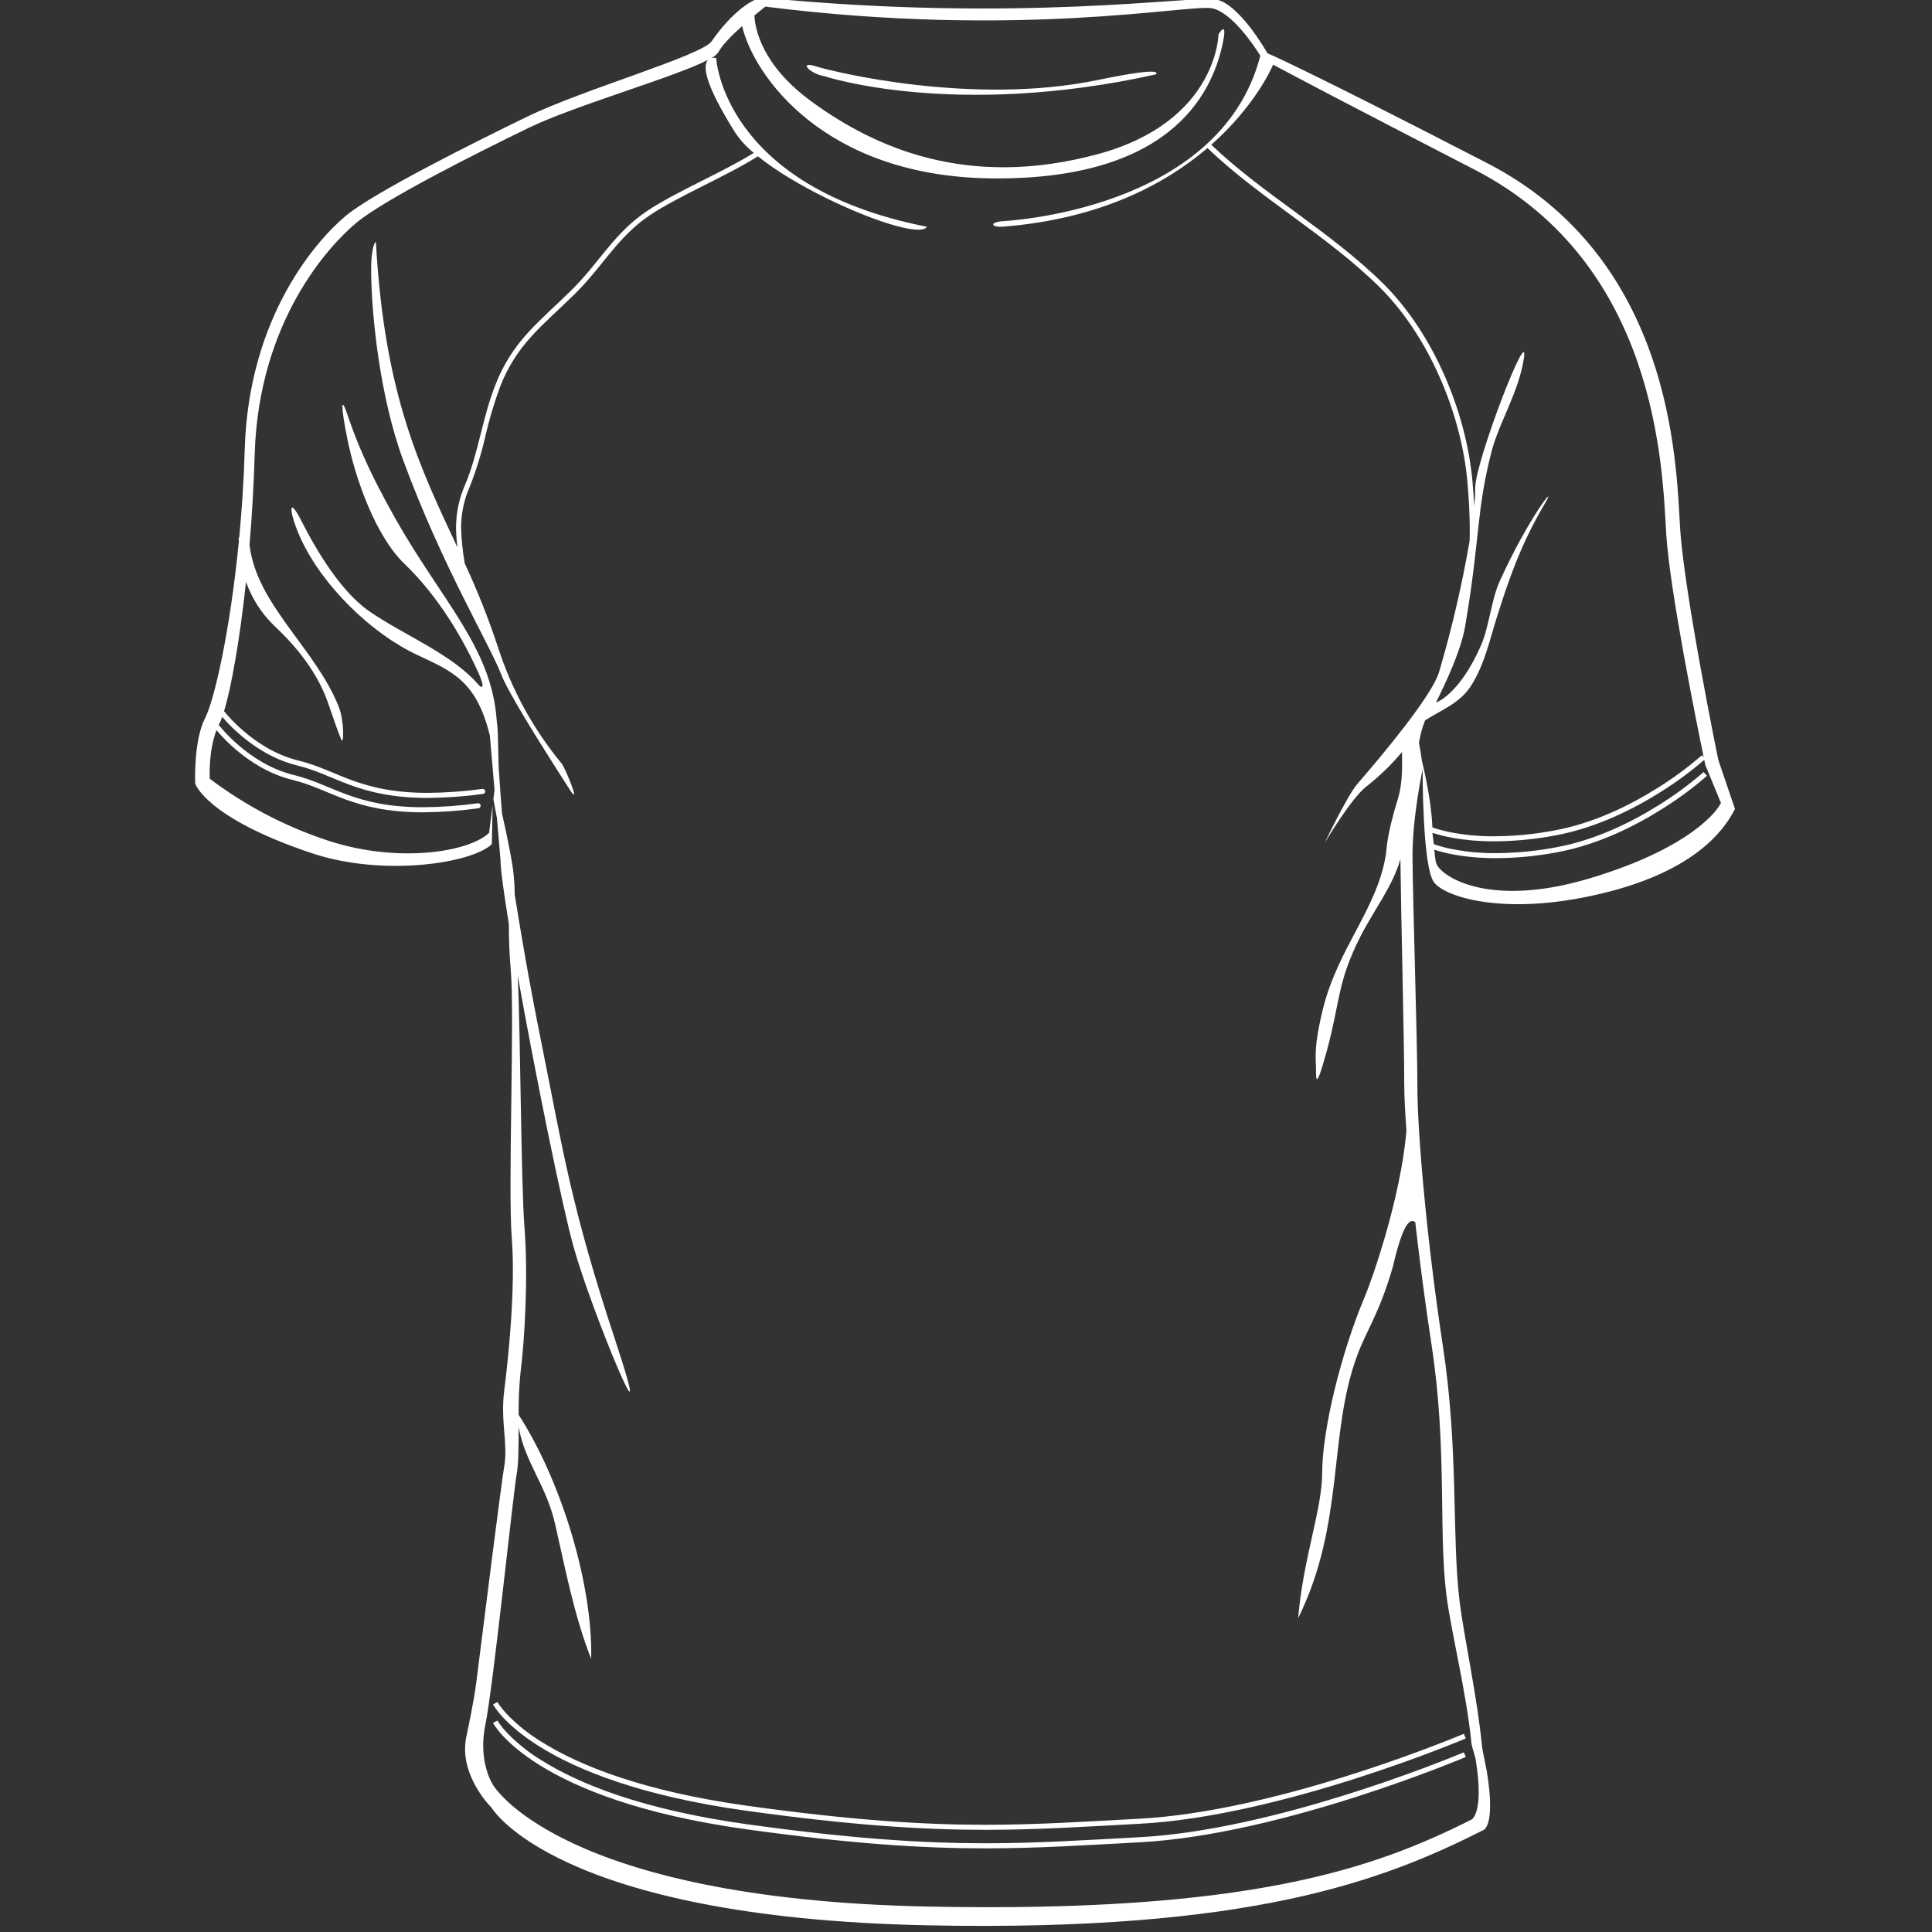 <svg xmlns="http://www.w3.org/2000/svg" xmlns:xlink="http://www.w3.org/1999/xlink" width="500" viewBox="0 0 375 375" height="500" preserveAspectRatio="xMidYMid meet"><rect x="0" y="0" width="375" height="375" fill="#333333" stroke="none"/><defs><clipPath id="5fabed86ec"><path d="M 37.5 0 L 336.75 0 L 336.75 374 L 37.5 374 Z M 37.5 0 " clip-rule="nonzero"></path></clipPath></defs><g clip-path="url(#5fabed86ec)"><path fill="#ffffff" d="M 333.523 147.5 C 333.523 147.5 326.871 115.074 326.102 102.41 C 325.332 89.75 324.723 50.262 288.625 31.641 C 252.527 13.02 246.012 10.332 246.012 10.332 C 246.012 10.332 240.547 0.625 235.938 -0.121 C 231.332 -0.867 197.879 4.434 148.336 -0.43 C 146.281 -0.633 141.934 2.5 138.125 8.02 C 136.223 10.777 113.219 17.363 102.469 22.578 C 91.715 27.789 72.512 37.41 67.133 41.879 C 61.758 46.348 48.273 61.117 47.504 87.188 C 47.328 93.223 46.941 99.016 46.426 104.418 C 46.395 104.371 46.363 104.328 46.328 104.277 C 46.332 104.574 46.344 104.863 46.355 105.152 C 44.637 122.723 41.562 135.984 39.816 139.371 C 37.512 143.84 37.891 152.105 37.891 152.105 C 37.891 152.105 39.98 158.754 60.59 165.625 C 74.375 170.219 91.625 167.574 95.469 163.848 L 95.613 156.301 L 94.934 161.648 C 91.141 165.332 77.516 167.637 63.855 163.223 C 55.473 160.48 47.758 156.457 40.715 151.148 C 40.715 151.148 40.402 145.98 42.02 141.723 C 43.145 143.055 44.367 144.285 45.691 145.418 C 48.332 147.688 52.133 150.25 56.793 151.379 C 60.434 152.262 63.352 153.816 67.082 155.176 C 70.816 156.535 75.332 157.668 82.105 157.668 C 85.711 157.641 89.297 157.383 92.871 156.887 C 93.004 156.871 93.113 156.809 93.195 156.699 C 93.277 156.59 93.309 156.473 93.293 156.336 C 93.273 156.203 93.211 156.094 93.105 156.012 C 92.996 155.93 92.875 155.898 92.742 155.914 C 89.215 156.402 85.668 156.66 82.105 156.684 C 75.438 156.684 71.074 155.582 67.422 154.254 C 63.766 152.926 60.809 151.348 57.027 150.426 C 52.578 149.352 48.895 146.879 46.332 144.672 C 45.281 143.77 44.293 142.805 43.367 141.777 C 43.027 141.398 42.766 141.09 42.594 140.875 C 42.539 140.809 42.496 140.754 42.457 140.707 C 42.508 140.605 42.555 140.504 42.605 140.402 C 42.809 139.992 42.98 139.574 43.129 139.141 C 44.207 140.391 45.371 141.551 46.621 142.625 C 49.262 144.895 53.062 147.453 57.723 148.586 C 61.363 149.469 64.285 151.023 68.016 152.383 C 71.746 153.738 76.262 154.875 83.035 154.875 C 86.641 154.848 90.23 154.59 93.801 154.094 C 93.922 154.066 94.023 154 94.094 153.895 C 94.164 153.789 94.195 153.676 94.176 153.551 C 94.16 153.422 94.105 153.32 94.008 153.238 C 93.91 153.156 93.797 153.117 93.672 153.121 C 90.145 153.609 86.598 153.867 83.035 153.895 C 76.367 153.891 72.004 152.789 68.348 151.461 C 64.695 150.133 61.742 148.555 57.957 147.633 C 53.508 146.555 49.828 144.086 47.262 141.879 C 46.211 140.977 45.223 140.012 44.297 138.984 C 43.957 138.602 43.699 138.293 43.523 138.082 L 43.492 138.043 C 44.867 133.512 46.516 124.445 47.75 112.949 C 48.875 116.098 50.621 118.852 52.984 121.211 C 54.078 122.336 59.609 127.102 62.797 134.219 C 63.891 136.656 64.758 139.945 66.234 143.539 C 66.758 144.816 66.852 139.957 65.742 137.16 C 61.262 125.879 49.723 117.289 48.438 105.738 C 48.902 100.211 49.254 94.281 49.438 88.141 C 50.195 62.379 63.855 47.66 69.168 43.242 C 74.48 38.824 91.938 29.996 102.562 24.84 C 111.648 20.438 131.043 14.957 137.43 11.617 C 136.465 12.594 136.43 15.781 142.727 25.777 C 143.73 27.25 144.926 28.551 146.312 29.676 C 143.344 31.527 139.664 33.371 136.012 35.211 C 132.203 37.133 128.43 39.051 125.531 41 C 122.332 43.152 120.023 45.664 117.848 48.281 C 115.676 50.898 113.641 53.625 110.984 56.254 C 107.898 59.312 105.055 61.746 102.547 64.504 C 99.766 67.492 97.637 70.887 96.16 74.691 C 93.559 81.312 92.922 87.762 90.273 94.098 C 89.109 96.75 88.523 99.52 88.52 102.414 C 88.531 103.703 88.621 104.988 88.789 106.266 C 81.777 91.164 74.594 77.004 72.961 46.918 C 72.961 46.918 72.008 47.426 72.039 52.668 C 72.09 60.781 73.645 76.789 78.254 89.312 C 85.844 109.922 94.973 124.941 97.25 130.828 C 98.527 134.145 103.742 142.617 110.645 153.352 C 112.852 156.789 109.727 149.047 109.008 148.199 C 103.461 141.457 99.344 133.934 96.656 125.625 C 94.824 120.074 92.672 114.648 90.203 109.348 C 89.805 107.055 89.57 104.742 89.5 102.418 C 89.504 99.656 90.066 97.008 91.18 94.48 C 92.426 91.312 93.43 88.066 94.188 84.746 C 94.941 81.453 95.902 78.223 97.074 75.055 C 98.504 71.359 100.57 68.066 103.27 65.168 C 105.723 62.469 108.555 60.043 111.676 56.953 C 114.391 54.262 116.449 51.504 118.602 48.91 C 120.754 46.32 122.992 43.895 126.078 41.816 C 128.898 39.918 132.645 38.012 136.453 36.09 C 140.211 34.195 144.027 32.289 147.109 30.34 C 154.234 36.086 166.77 41.891 173.867 43.824 C 179.707 45.418 179.883 44.004 179.883 44.004 C 140.246 36.219 139.008 11.266 139.008 11.266 C 138.695 11.195 138.387 11.191 138.074 11.262 C 138.625 10.996 139.082 10.613 139.445 10.121 C 140.141 8.77 142.109 6.801 144.047 5.066 C 146.234 14.484 159.785 34.262 192.449 34.625 C 228.809 35.027 235.703 16.543 237.395 8.082 C 238.281 3.656 236.512 6.664 236.512 6.664 C 236.512 6.664 236.312 23.672 213.008 29.938 C 187.672 36.75 169.73 28.594 157.59 19.762 C 147.801 12.641 146.547 5.504 146.43 3.004 C 147.66 1.977 148.555 1.285 148.555 1.285 C 197.875 7.504 230.566 0.855 235.117 1.59 C 238.953 2.211 243.344 8.758 244.629 10.805 C 236.801 41.176 194.398 42.941 194.398 42.941 C 191.742 43.297 192.742 44.145 194.574 44.004 C 213.57 42.531 226.234 35.676 234.367 28.738 C 244.504 38.461 257.59 45.672 267.742 55.703 C 277.367 65.195 283.723 80.449 284.844 93.762 C 285.082 96.566 285.281 99.699 285.281 102.988 C 285.281 103.645 285.27 104.312 285.254 104.98 C 283.766 113.617 281.777 122.137 279.293 130.539 C 277.824 135.164 268.457 146.395 263.418 152.215 C 261.508 154.422 257.113 163.621 257.113 163.621 C 257.113 163.621 262.219 154.988 265.176 152.691 C 267.727 150.691 270.047 148.453 272.129 145.969 C 272.129 148.137 272.352 151.734 271.305 155.129 C 269.129 162.172 269.148 164.883 269.023 165.695 C 267.43 176.312 259.652 184 256.746 195.988 C 255.43 201.402 255.262 204.012 255.414 206.594 C 255.527 208.465 255.023 213.105 257.504 204.086 C 260.176 194.355 259.484 190.797 264.039 181.809 C 266.613 176.723 270.285 172.109 271.816 166.773 C 271.914 176.477 272.562 202.18 272.562 210.332 C 272.562 212.598 272.715 215.742 272.988 219.496 C 271.863 232.621 266.293 248.414 264.906 251.684 C 260.34 262.445 256.637 277.516 256.637 285.855 C 256.637 292.949 252.914 302.551 251.977 314.074 C 261.055 295.672 257.766 278.602 263.371 263.254 C 265.25 258.098 267.629 255.238 270.359 245.863 C 272.406 236.957 273.82 236.508 274.699 237.227 C 275.57 244.887 276.664 253.18 277.875 261.121 C 280.914 280.992 279.199 296.824 280.715 309.34 C 281.566 316.348 284.605 328.266 285.609 338.359 C 285.668 338.945 286.344 340.98 286.434 341.539 C 288.129 352.133 285.59 353.191 285.59 353.191 C 266.613 362.758 242.211 371.344 179.973 370.059 C 108.633 368.586 95.73 346.508 95.73 346.508 C 95.73 346.508 92.695 342.09 94.215 334.727 C 95.73 327.367 99.527 290.562 100.285 286.148 C 100.656 283.988 100.664 280.59 100.668 276.996 C 101.918 283.938 106.008 288.23 107.727 295.73 C 109.707 304.379 111.43 313.582 114.746 321.992 C 115.078 307.578 108.984 287.5 100.668 274.609 C 100.633 271.824 100.758 269.047 101.047 266.273 C 101.805 260.387 102.562 247.875 101.805 238.305 C 101.121 229.688 101.055 201.371 100.492 189.375 C 103.918 208.543 109.051 233.812 111.309 241.941 C 114.852 254.699 128.008 286.105 119.406 260.098 C 110.805 234.09 109.285 223.293 105.238 203.172 C 102.578 189.945 101.23 181.809 99.898 173.602 C 99.895 171.852 99.77 170.109 99.527 168.379 C 99.129 165.68 98.219 161.375 97.438 157.883 C 97.262 155.734 97.02 152.324 96.789 148.957 L 96.637 142.809 C 96.621 141.824 96.547 140.844 96.414 139.867 C 95.434 125.637 85.73 116.637 76.621 100.445 C 71.043 90.52 69.035 85.184 67.312 80.125 C 66.227 76.93 66.086 78.637 67.461 85.395 C 69.035 93.105 72.949 104.102 78.504 109.438 C 85.367 116.039 90.027 124.34 92.871 130.602 C 93.988 133.062 93.879 134.066 92.742 132.762 C 87.695 126.969 78.723 123.434 71.844 118.766 C 66.414 115.078 61.715 107.441 58.523 101.148 C 55.766 95.711 56.121 99.621 58.375 104.539 C 62.574 113.688 72.07 122.953 80.957 127.105 C 87.926 130.359 92.48 132.223 95.082 142.758 L 95.988 153.352 L 95.766 155.117 C 95.902 155.844 96.152 157.168 96.453 158.781 L 97.145 166.855 C 97.145 168.641 97.77 173.223 98.766 179.324 C 98.773 181.824 98.828 184.715 99.145 188.402 C 99.91 197.34 98.566 230.66 99.336 240.34 C 100.102 250.023 98.637 263.949 97.871 269.91 C 97.105 275.867 98.637 280.164 97.871 284.629 C 97.277 288.082 94.238 312.379 92.473 326.344 C 91.949 330.473 90.859 335.438 90.508 337.141 C 88.973 344.586 95.418 350.879 95.418 350.879 C 95.418 350.879 107.805 372.211 180 373.703 C 242.98 375 268.664 364.93 287.863 355.246 C 287.863 355.246 290.34 354.742 288.625 344.023 C 288.535 343.457 287.734 339.668 287.676 339.078 C 286.66 328.859 284.16 317.828 283.297 310.73 C 281.762 298.066 283.137 281.379 280.062 261.266 C 276.992 241.152 275.117 219.98 275.117 211.043 C 275.117 202.105 274.168 173.402 274.168 165.957 C 274.168 158.508 276.133 149.293 276.133 149.293 C 276.133 149.293 276.047 168.301 278.355 171.281 C 280.66 174.262 293.004 178.133 312.598 172.996 C 330.414 168.324 335.223 159.992 336.758 157.016 Z M 275.969 147.551 C 275.848 146.652 275.66 145.41 275.422 144.156 C 275.664 142.672 276.059 141.227 276.605 139.82 C 279.793 137.773 283.43 136.516 285.656 132.91 C 288.199 128.793 289.121 124.289 290.531 119.832 C 292.68 113.039 295.051 105.875 299.75 97.922 C 302.664 92.988 296.738 100.332 291.066 112.871 C 289.465 116.418 289.035 121.672 287.461 125.27 C 283.246 134.906 278.723 136.371 278.723 136.371 C 278.539 136.602 283.359 127.578 284.359 121.707 C 287.371 104.035 286.484 99.379 289.523 87.602 C 290.941 82.094 294.785 76.086 295.777 69.613 C 296.906 62.238 286.332 89.637 286.332 94.715 C 286.332 95.785 286.266 97 286.145 98.312 C 286.062 96.695 285.949 95.141 285.828 93.68 C 284.676 80.129 278.27 64.723 268.438 55.008 C 258.168 44.879 245.105 37.672 235.113 28.094 C 243.594 20.59 246.844 13.188 247.113 12.555 C 250.945 14.609 261.129 19.992 286.227 32.938 C 321.898 51.34 322.656 91.086 323.414 103.602 C 324.074 114.477 329.32 140.367 330.684 146.953 L 330.348 146.582 L 330.312 146.613 C 327.543 149.016 324.598 151.176 321.48 153.098 C 316.34 156.309 309.383 159.773 301.75 161.184 C 297.887 161.922 293.988 162.297 290.055 162.32 C 286.941 162.348 283.863 162.039 280.82 161.391 C 279.789 161.16 279.016 160.93 278.504 160.762 C 278.305 160.695 278.16 160.641 278.035 160.594 C 277.824 155.746 276.629 150.262 275.969 147.551 Z M 308.234 170.582 C 290.777 175.734 281.426 171.203 279.148 168.258 C 278.602 167.551 278.551 166.586 278.406 164.922 C 279.953 165.449 283.984 166.57 290.383 166.57 C 294.375 166.551 298.332 166.168 302.254 165.422 C 310.316 163.93 317.574 160.223 322.824 156.887 C 325.828 155.008 328.664 152.906 331.336 150.578 L 330.676 149.855 L 330.641 149.887 C 327.871 152.285 324.926 154.449 321.805 156.371 C 316.664 159.582 309.707 163.047 302.074 164.457 C 298.211 165.191 294.312 165.57 290.379 165.594 C 287.266 165.621 284.191 165.312 281.145 164.664 C 280.363 164.492 279.59 164.281 278.828 164.035 C 278.598 163.957 278.43 163.895 278.305 163.848 C 278.246 163.297 278.172 162.684 278.066 161.996 C 278.066 161.883 278.066 161.766 278.062 161.648 C 279.594 162.176 283.629 163.305 290.055 163.301 C 294.047 163.281 298.004 162.895 301.926 162.148 C 309.984 160.656 317.242 156.949 322.496 153.617 C 325.414 151.781 328.18 149.742 330.793 147.492 C 330.926 148.141 331.004 148.496 331.004 148.496 L 334.039 155.855 C 332.52 158.805 325.691 165.43 308.238 170.582 Z M 283.727 340.293 L 284.125 340.125 L 284.508 341.027 C 284.5 341.031 275.645 344.797 263.309 348.75 C 250.973 352.703 235.164 356.844 221.215 357.59 C 210.418 358.164 201.387 358.766 191.258 358.766 C 179.078 358.766 165.316 357.898 144.996 355.082 C 124.254 352.207 111.953 347.09 104.82 342.66 C 97.688 338.23 95.73 334.488 95.695 334.414 L 96.465 334.016 C 96.496 333.996 96.531 333.98 96.566 333.965 L 96.582 333.988 C 96.594 334.012 96.617 334.051 96.645 334.102 C 96.707 334.199 96.801 334.348 96.938 334.543 C 97.359 335.141 97.82 335.703 98.32 336.234 C 100.41 338.41 102.75 340.273 105.344 341.82 C 112.332 346.16 124.5 351.246 145.133 354.105 C 165.422 356.914 179.129 357.777 191.262 357.777 C 201.352 357.777 210.359 357.18 221.164 356.602 C 234.102 355.91 248.762 352.25 260.668 348.547 C 272.578 344.848 281.738 341.117 283.727 340.293 Z M 284.508 337.43 C 284.5 337.434 275.645 341.199 263.309 345.152 C 250.973 349.105 235.164 353.246 221.215 353.992 C 210.418 354.57 201.387 355.168 191.258 355.168 C 179.078 355.168 165.316 354.301 144.996 351.484 C 124.254 348.613 111.953 343.492 104.82 339.062 C 97.688 334.633 95.73 330.895 95.695 330.816 L 96.477 330.414 C 96.508 330.398 96.535 330.383 96.566 330.371 L 96.582 330.398 C 96.594 330.418 96.617 330.457 96.645 330.508 C 96.707 330.605 96.801 330.758 96.938 330.957 C 97.359 331.547 97.82 332.109 98.32 332.641 C 100.41 334.82 102.75 336.68 105.344 338.23 C 112.332 342.57 124.5 347.652 145.133 350.512 C 165.422 353.324 179.129 354.188 191.262 354.188 C 201.352 354.188 210.359 353.59 221.164 353.012 C 234.102 352.32 248.762 348.656 260.668 344.957 C 272.578 341.254 281.742 337.52 283.727 336.695 L 284.129 336.527 Z M 224.305 14.453 C 185.195 23.125 160.07 14.805 160.07 14.805 C 157.062 14.277 154.938 11.797 158.301 12.859 C 161.66 13.922 188.773 20.578 213.156 15.516 C 226.781 12.684 224.305 14.453 224.305 14.453 Z M 224.305 14.453 " fill-opacity="1" fill-rule="nonzero"></path></g></svg>